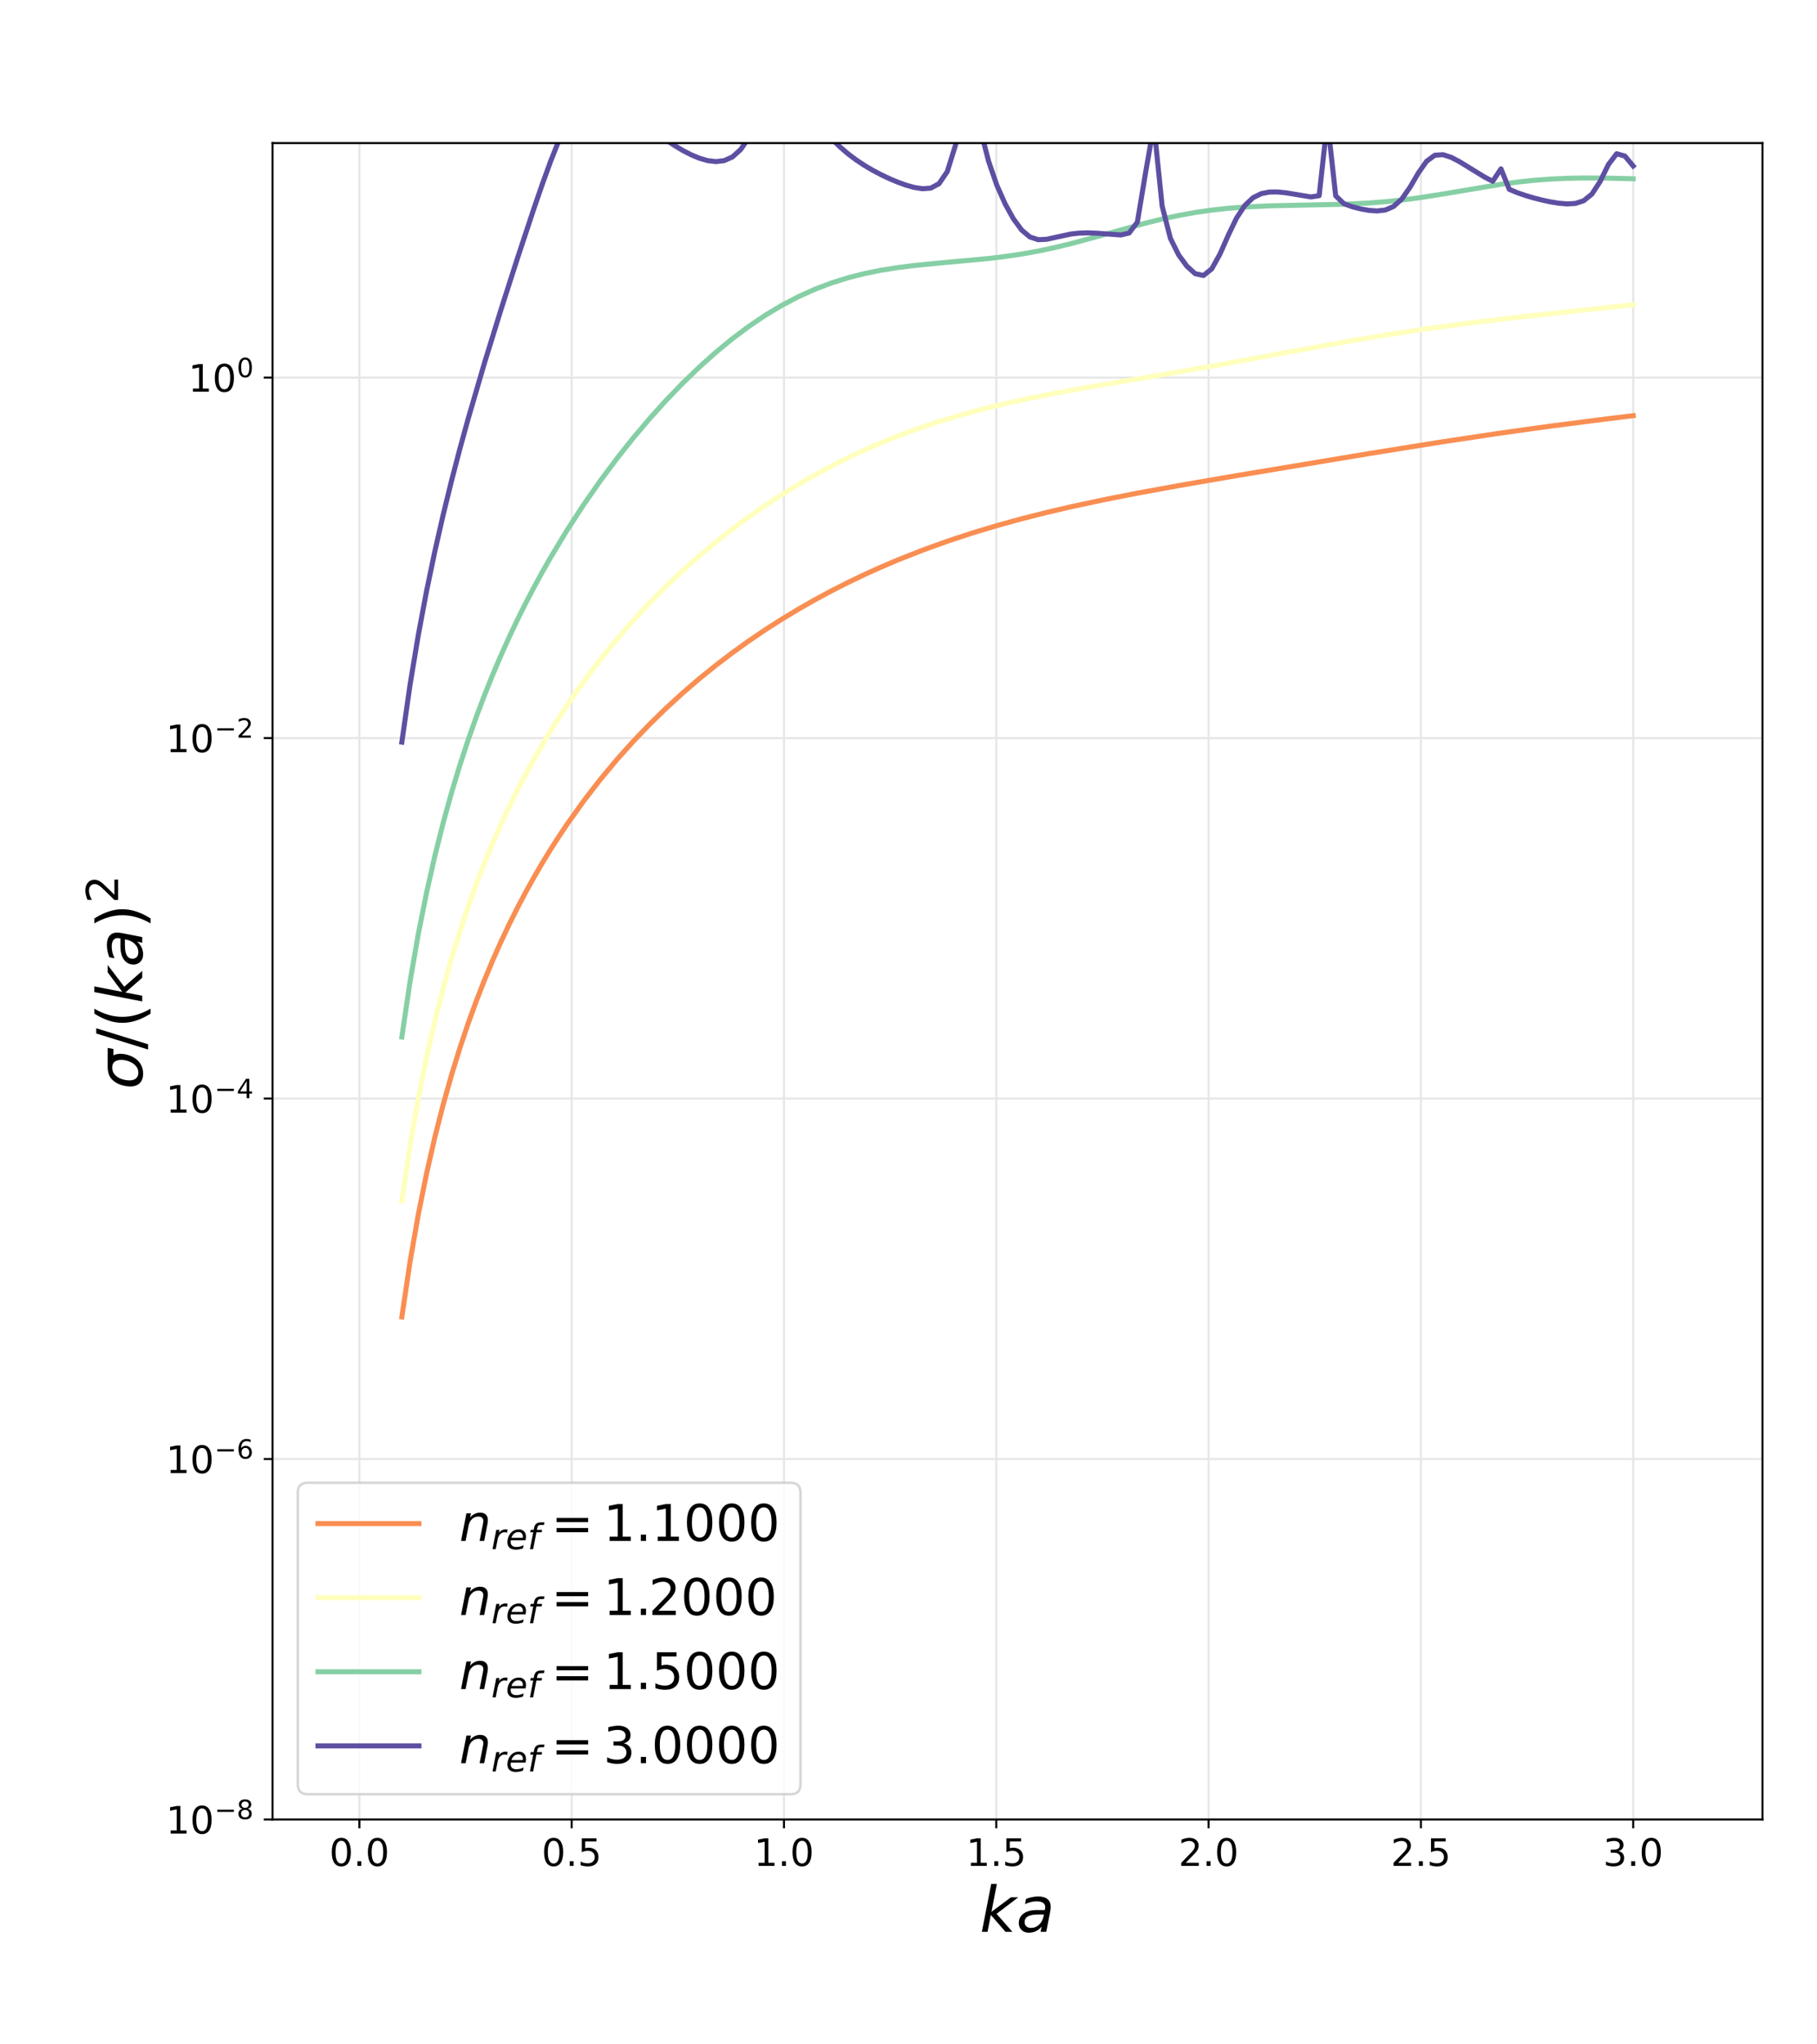 <?xml version="1.0" encoding="utf-8" standalone="no"?>
<!DOCTYPE svg PUBLIC "-//W3C//DTD SVG 1.1//EN"
  "http://www.w3.org/Graphics/SVG/1.1/DTD/svg11.dtd">
<!-- Created with matplotlib (https://matplotlib.org/) -->
<svg height="810pt" version="1.1" viewBox="0 0 720 810" width="720pt" xmlns="http://www.w3.org/2000/svg" xmlns:xlink="http://www.w3.org/1999/xlink">
 <defs>
  <style type="text/css">*{stroke-linecap:butt;stroke-linejoin:round;}</style>
 </defs>
 <g id="figure_1">
  <g id="patch_1">
   <path d="M 0 810 
L 720 810 
L 720 0 
L 0 0 
z
" style="fill:#ffffff;"/>
  </g>
  <g id="axes_1">
   <g id="patch_2">
    <path d="M 108 720.9 
L 698.4 720.9 
L 698.4 56.7 
L 108 56.7 
z
" style="fill:#ffffff;"/>
   </g>
   <g id="matplotlib.axis_1">
    <g id="xtick_1">
     <g id="line2d_1">
      <path clip-path="url(#p7f118c2c93)" d="M 142.408 720.9 
L 142.408 56.7 
" style="fill:none;stroke:#e6e6e6;stroke-linecap:square;stroke-width:0.8;"/>
     </g>
     <g id="line2d_2">
      <defs>
       <path d="M 0 0 
L 0 3.5 
" id="m5543287ce8" style="stroke:#000000;stroke-width:0.8;"/>
      </defs>
      <g>
       <use style="stroke:#000000;stroke-width:0.8;" x="142.408" xlink:href="#m5543287ce8" y="720.9"/>
      </g>
     </g>
     <g id="text_1">
      <!-- 0.0 -->
      <g transform="translate(130.48 739.298)scale(0.15 -0.15)">
       <defs>
        <path d="M 31.781 66.406 
Q 24.172 66.406 20.328 58.906 
Q 16.5 51.422 16.5 36.375 
Q 16.5 21.391 20.328 13.891 
Q 24.172 6.391 31.781 6.391 
Q 39.453 6.391 43.281 13.891 
Q 47.125 21.391 47.125 36.375 
Q 47.125 51.422 43.281 58.906 
Q 39.453 66.406 31.781 66.406 
z
M 31.781 74.219 
Q 44.047 74.219 50.516 64.516 
Q 56.984 54.828 56.984 36.375 
Q 56.984 17.969 50.516 8.266 
Q 44.047 -1.422 31.781 -1.422 
Q 19.531 -1.422 13.062 8.266 
Q 6.594 17.969 6.594 36.375 
Q 6.594 54.828 13.062 64.516 
Q 19.531 74.219 31.781 74.219 
z
" id="DejaVuSans-48"/>
        <path d="M 10.688 12.406 
L 21 12.406 
L 21 0 
L 10.688 0 
z
" id="DejaVuSans-46"/>
       </defs>
       <use xlink:href="#DejaVuSans-48"/>
       <use x="63.623" xlink:href="#DejaVuSans-46"/>
       <use x="95.41" xlink:href="#DejaVuSans-48"/>
      </g>
     </g>
    </g>
    <g id="xtick_2">
     <g id="line2d_3">
      <path clip-path="url(#p7f118c2c93)" d="M 226.534 720.9 
L 226.534 56.7 
" style="fill:none;stroke:#e6e6e6;stroke-linecap:square;stroke-width:0.8;"/>
     </g>
     <g id="line2d_4">
      <g>
       <use style="stroke:#000000;stroke-width:0.8;" x="226.534" xlink:href="#m5543287ce8" y="720.9"/>
      </g>
     </g>
     <g id="text_2">
      <!-- 0.5 -->
      <g transform="translate(214.607 739.298)scale(0.15 -0.15)">
       <defs>
        <path d="M 10.797 72.906 
L 49.516 72.906 
L 49.516 64.594 
L 19.828 64.594 
L 19.828 46.734 
Q 21.969 47.469 24.109 47.828 
Q 26.266 48.188 28.422 48.188 
Q 40.625 48.188 47.75 41.5 
Q 54.891 34.812 54.891 23.391 
Q 54.891 11.625 47.562 5.094 
Q 40.234 -1.422 26.906 -1.422 
Q 22.312 -1.422 17.547 -0.641 
Q 12.797 0.141 7.719 1.703 
L 7.719 11.625 
Q 12.109 9.234 16.797 8.062 
Q 21.484 6.891 26.703 6.891 
Q 35.156 6.891 40.078 11.328 
Q 45.016 15.766 45.016 23.391 
Q 45.016 31 40.078 35.438 
Q 35.156 39.891 26.703 39.891 
Q 22.75 39.891 18.812 39.016 
Q 14.891 38.141 10.797 36.281 
z
" id="DejaVuSans-53"/>
       </defs>
       <use xlink:href="#DejaVuSans-48"/>
       <use x="63.623" xlink:href="#DejaVuSans-46"/>
       <use x="95.41" xlink:href="#DejaVuSans-53"/>
      </g>
     </g>
    </g>
    <g id="xtick_3">
     <g id="line2d_5">
      <path clip-path="url(#p7f118c2c93)" d="M 310.661 720.9 
L 310.661 56.7 
" style="fill:none;stroke:#e6e6e6;stroke-linecap:square;stroke-width:0.8;"/>
     </g>
     <g id="line2d_6">
      <g>
       <use style="stroke:#000000;stroke-width:0.8;" x="310.661" xlink:href="#m5543287ce8" y="720.9"/>
      </g>
     </g>
     <g id="text_3">
      <!-- 1.0 -->
      <g transform="translate(298.733 739.298)scale(0.15 -0.15)">
       <defs>
        <path d="M 12.406 8.297 
L 28.516 8.297 
L 28.516 63.922 
L 10.984 60.406 
L 10.984 69.391 
L 28.422 72.906 
L 38.281 72.906 
L 38.281 8.297 
L 54.391 8.297 
L 54.391 0 
L 12.406 0 
z
" id="DejaVuSans-49"/>
       </defs>
       <use xlink:href="#DejaVuSans-49"/>
       <use x="63.623" xlink:href="#DejaVuSans-46"/>
       <use x="95.41" xlink:href="#DejaVuSans-48"/>
      </g>
     </g>
    </g>
    <g id="xtick_4">
     <g id="line2d_7">
      <path clip-path="url(#p7f118c2c93)" d="M 394.787 720.9 
L 394.787 56.7 
" style="fill:none;stroke:#e6e6e6;stroke-linecap:square;stroke-width:0.8;"/>
     </g>
     <g id="line2d_8">
      <g>
       <use style="stroke:#000000;stroke-width:0.8;" x="394.787" xlink:href="#m5543287ce8" y="720.9"/>
      </g>
     </g>
     <g id="text_4">
      <!-- 1.5 -->
      <g transform="translate(382.86 739.298)scale(0.15 -0.15)">
       <use xlink:href="#DejaVuSans-49"/>
       <use x="63.623" xlink:href="#DejaVuSans-46"/>
       <use x="95.41" xlink:href="#DejaVuSans-53"/>
      </g>
     </g>
    </g>
    <g id="xtick_5">
     <g id="line2d_9">
      <path clip-path="url(#p7f118c2c93)" d="M 478.914 720.9 
L 478.914 56.7 
" style="fill:none;stroke:#e6e6e6;stroke-linecap:square;stroke-width:0.8;"/>
     </g>
     <g id="line2d_10">
      <g>
       <use style="stroke:#000000;stroke-width:0.8;" x="478.914" xlink:href="#m5543287ce8" y="720.9"/>
      </g>
     </g>
     <g id="text_5">
      <!-- 2.0 -->
      <g transform="translate(466.987 739.298)scale(0.15 -0.15)">
       <defs>
        <path d="M 19.188 8.297 
L 53.609 8.297 
L 53.609 0 
L 7.328 0 
L 7.328 8.297 
Q 12.938 14.109 22.625 23.891 
Q 32.328 33.688 34.812 36.531 
Q 39.547 41.844 41.422 45.531 
Q 43.312 49.219 43.312 52.781 
Q 43.312 58.594 39.234 62.25 
Q 35.156 65.922 28.609 65.922 
Q 23.969 65.922 18.812 64.312 
Q 13.672 62.703 7.812 59.422 
L 7.812 69.391 
Q 13.766 71.781 18.938 73 
Q 24.125 74.219 28.422 74.219 
Q 39.75 74.219 46.484 68.547 
Q 53.219 62.891 53.219 53.422 
Q 53.219 48.922 51.531 44.891 
Q 49.859 40.875 45.406 35.406 
Q 44.188 33.984 37.641 27.219 
Q 31.109 20.453 19.188 8.297 
z
" id="DejaVuSans-50"/>
       </defs>
       <use xlink:href="#DejaVuSans-50"/>
       <use x="63.623" xlink:href="#DejaVuSans-46"/>
       <use x="95.41" xlink:href="#DejaVuSans-48"/>
      </g>
     </g>
    </g>
    <g id="xtick_6">
     <g id="line2d_11">
      <path clip-path="url(#p7f118c2c93)" d="M 563.04 720.9 
L 563.04 56.7 
" style="fill:none;stroke:#e6e6e6;stroke-linecap:square;stroke-width:0.8;"/>
     </g>
     <g id="line2d_12">
      <g>
       <use style="stroke:#000000;stroke-width:0.8;" x="563.04" xlink:href="#m5543287ce8" y="720.9"/>
      </g>
     </g>
     <g id="text_6">
      <!-- 2.5 -->
      <g transform="translate(551.113 739.298)scale(0.15 -0.15)">
       <use xlink:href="#DejaVuSans-50"/>
       <use x="63.623" xlink:href="#DejaVuSans-46"/>
       <use x="95.41" xlink:href="#DejaVuSans-53"/>
      </g>
     </g>
    </g>
    <g id="xtick_7">
     <g id="line2d_13">
      <path clip-path="url(#p7f118c2c93)" d="M 647.167 720.9 
L 647.167 56.7 
" style="fill:none;stroke:#e6e6e6;stroke-linecap:square;stroke-width:0.8;"/>
     </g>
     <g id="line2d_14">
      <g>
       <use style="stroke:#000000;stroke-width:0.8;" x="647.167" xlink:href="#m5543287ce8" y="720.9"/>
      </g>
     </g>
     <g id="text_7">
      <!-- 3.0 -->
      <g transform="translate(635.24 739.298)scale(0.15 -0.15)">
       <defs>
        <path d="M 40.578 39.312 
Q 47.656 37.797 51.625 33 
Q 55.609 28.219 55.609 21.188 
Q 55.609 10.406 48.188 4.484 
Q 40.766 -1.422 27.094 -1.422 
Q 22.516 -1.422 17.656 -0.516 
Q 12.797 0.391 7.625 2.203 
L 7.625 11.719 
Q 11.719 9.328 16.594 8.109 
Q 21.484 6.891 26.812 6.891 
Q 36.078 6.891 40.938 10.547 
Q 45.797 14.203 45.797 21.188 
Q 45.797 27.641 41.281 31.266 
Q 36.766 34.906 28.719 34.906 
L 20.219 34.906 
L 20.219 43.016 
L 29.109 43.016 
Q 36.375 43.016 40.234 45.922 
Q 44.094 48.828 44.094 54.297 
Q 44.094 59.906 40.109 62.906 
Q 36.141 65.922 28.719 65.922 
Q 24.656 65.922 20.016 65.031 
Q 15.375 64.156 9.812 62.312 
L 9.812 71.094 
Q 15.438 72.656 20.344 73.438 
Q 25.25 74.219 29.594 74.219 
Q 40.828 74.219 47.359 69.109 
Q 53.906 64.016 53.906 55.328 
Q 53.906 49.266 50.438 45.094 
Q 46.969 40.922 40.578 39.312 
z
" id="DejaVuSans-51"/>
       </defs>
       <use xlink:href="#DejaVuSans-51"/>
       <use x="63.623" xlink:href="#DejaVuSans-46"/>
       <use x="95.41" xlink:href="#DejaVuSans-48"/>
      </g>
     </g>
    </g>
    <g id="text_8">
     <!-- $ka$ -->
     <g transform="translate(388.2 765.413)scale(0.25 -0.25)">
      <defs>
       <path d="M 18.312 75.984 
L 27.297 75.984 
L 18.703 31.688 
L 49.516 54.688 
L 61.188 54.688 
L 26.812 28.516 
L 51.906 0 
L 41.016 0 
L 17.672 26.703 
L 12.5 0 
L 3.516 0 
z
" id="DejaVuSans-Oblique-107"/>
       <path d="M 53.719 31.203 
L 47.609 0 
L 38.625 0 
L 40.281 8.297 
Q 36.328 3.422 31.266 1 
Q 26.219 -1.422 20.016 -1.422 
Q 13.031 -1.422 8.562 2.844 
Q 4.109 7.125 4.109 13.812 
Q 4.109 23.391 11.75 28.953 
Q 19.391 34.516 32.812 34.516 
L 45.312 34.516 
L 45.797 36.922 
Q 45.906 37.312 45.953 37.766 
Q 46 38.234 46 39.203 
Q 46 43.562 42.453 45.969 
Q 38.922 48.391 32.516 48.391 
Q 28.125 48.391 23.5 47.266 
Q 18.891 46.141 14.016 43.891 
L 15.578 52.203 
Q 20.656 54.109 25.516 55.047 
Q 30.375 56 34.906 56 
Q 44.578 56 49.625 51.797 
Q 54.688 47.609 54.688 39.594 
Q 54.688 37.984 54.438 35.812 
Q 54.203 33.641 53.719 31.203 
z
M 44 27.484 
L 35.016 27.484 
Q 23.969 27.484 18.672 24.531 
Q 13.375 21.578 13.375 15.375 
Q 13.375 11.078 16.078 8.641 
Q 18.797 6.203 23.578 6.203 
Q 30.906 6.203 36.375 11.453 
Q 41.844 16.703 43.609 25.484 
z
" id="DejaVuSans-Oblique-97"/>
      </defs>
      <use transform="translate(0 0.016)" xlink:href="#DejaVuSans-Oblique-107"/>
      <use transform="translate(57.91 0.016)" xlink:href="#DejaVuSans-Oblique-97"/>
     </g>
    </g>
   </g>
   <g id="matplotlib.axis_2">
    <g id="ytick_1">
     <g id="line2d_15">
      <path clip-path="url(#p7f118c2c93)" d="M 108 720.9 
L 698.4 720.9 
" style="fill:none;stroke:#e6e6e6;stroke-linecap:square;stroke-width:0.8;"/>
     </g>
     <g id="line2d_16">
      <defs>
       <path d="M 0 0 
L -3.5 0 
" id="m546f620c2e" style="stroke:#000000;stroke-width:0.8;"/>
      </defs>
      <g>
       <use style="stroke:#000000;stroke-width:0.8;" x="108" xlink:href="#m546f620c2e" y="720.9"/>
      </g>
     </g>
     <g id="text_9">
      <!-- $\mathdefault{10^{-8}}$ -->
      <g transform="translate(65.75 726.599)scale(0.15 -0.15)">
       <defs>
        <path d="M 10.594 35.5 
L 73.188 35.5 
L 73.188 27.203 
L 10.594 27.203 
z
" id="DejaVuSans-8722"/>
        <path d="M 31.781 34.625 
Q 24.75 34.625 20.719 30.859 
Q 16.703 27.094 16.703 20.516 
Q 16.703 13.922 20.719 10.156 
Q 24.75 6.391 31.781 6.391 
Q 38.812 6.391 42.859 10.172 
Q 46.922 13.969 46.922 20.516 
Q 46.922 27.094 42.891 30.859 
Q 38.875 34.625 31.781 34.625 
z
M 21.922 38.812 
Q 15.578 40.375 12.031 44.719 
Q 8.5 49.078 8.5 55.328 
Q 8.5 64.062 14.719 69.141 
Q 20.953 74.219 31.781 74.219 
Q 42.672 74.219 48.875 69.141 
Q 55.078 64.062 55.078 55.328 
Q 55.078 49.078 51.531 44.719 
Q 48 40.375 41.703 38.812 
Q 48.828 37.156 52.797 32.312 
Q 56.781 27.484 56.781 20.516 
Q 56.781 9.906 50.312 4.234 
Q 43.844 -1.422 31.781 -1.422 
Q 19.734 -1.422 13.25 4.234 
Q 6.781 9.906 6.781 20.516 
Q 6.781 27.484 10.781 32.312 
Q 14.797 37.156 21.922 38.812 
z
M 18.312 54.391 
Q 18.312 48.734 21.844 45.562 
Q 25.391 42.391 31.781 42.391 
Q 38.141 42.391 41.719 45.562 
Q 45.312 48.734 45.312 54.391 
Q 45.312 60.062 41.719 63.234 
Q 38.141 66.406 31.781 66.406 
Q 25.391 66.406 21.844 63.234 
Q 18.312 60.062 18.312 54.391 
z
" id="DejaVuSans-56"/>
       </defs>
       <use transform="translate(0 0.766)" xlink:href="#DejaVuSans-49"/>
       <use transform="translate(63.623 0.766)" xlink:href="#DejaVuSans-48"/>
       <use transform="translate(128.203 39.047)scale(0.7)" xlink:href="#DejaVuSans-8722"/>
       <use transform="translate(186.855 39.047)scale(0.7)" xlink:href="#DejaVuSans-56"/>
      </g>
     </g>
    </g>
    <g id="ytick_2">
     <g id="line2d_17">
      <path clip-path="url(#p7f118c2c93)" d="M 108 578.077 
L 698.4 578.077 
" style="fill:none;stroke:#e6e6e6;stroke-linecap:square;stroke-width:0.8;"/>
     </g>
     <g id="line2d_18">
      <g>
       <use style="stroke:#000000;stroke-width:0.8;" x="108" xlink:href="#m546f620c2e" y="578.077"/>
      </g>
     </g>
     <g id="text_10">
      <!-- $\mathdefault{10^{-6}}$ -->
      <g transform="translate(65.75 583.776)scale(0.15 -0.15)">
       <defs>
        <path d="M 33.016 40.375 
Q 26.375 40.375 22.484 35.828 
Q 18.609 31.297 18.609 23.391 
Q 18.609 15.531 22.484 10.953 
Q 26.375 6.391 33.016 6.391 
Q 39.656 6.391 43.531 10.953 
Q 47.406 15.531 47.406 23.391 
Q 47.406 31.297 43.531 35.828 
Q 39.656 40.375 33.016 40.375 
z
M 52.594 71.297 
L 52.594 62.312 
Q 48.875 64.062 45.094 64.984 
Q 41.312 65.922 37.594 65.922 
Q 27.828 65.922 22.672 59.328 
Q 17.531 52.734 16.797 39.406 
Q 19.672 43.656 24.016 45.922 
Q 28.375 48.188 33.594 48.188 
Q 44.578 48.188 50.953 41.516 
Q 57.328 34.859 57.328 23.391 
Q 57.328 12.156 50.688 5.359 
Q 44.047 -1.422 33.016 -1.422 
Q 20.359 -1.422 13.672 8.266 
Q 6.984 17.969 6.984 36.375 
Q 6.984 53.656 15.188 63.938 
Q 23.391 74.219 37.203 74.219 
Q 40.922 74.219 44.703 73.484 
Q 48.484 72.75 52.594 71.297 
z
" id="DejaVuSans-54"/>
       </defs>
       <use transform="translate(0 0.766)" xlink:href="#DejaVuSans-49"/>
       <use transform="translate(63.623 0.766)" xlink:href="#DejaVuSans-48"/>
       <use transform="translate(128.203 39.047)scale(0.7)" xlink:href="#DejaVuSans-8722"/>
       <use transform="translate(186.855 39.047)scale(0.7)" xlink:href="#DejaVuSans-54"/>
      </g>
     </g>
    </g>
    <g id="ytick_3">
     <g id="line2d_19">
      <path clip-path="url(#p7f118c2c93)" d="M 108 435.254 
L 698.4 435.254 
" style="fill:none;stroke:#e6e6e6;stroke-linecap:square;stroke-width:0.8;"/>
     </g>
     <g id="line2d_20">
      <g>
       <use style="stroke:#000000;stroke-width:0.8;" x="108" xlink:href="#m546f620c2e" y="435.254"/>
      </g>
     </g>
     <g id="text_11">
      <!-- $\mathdefault{10^{-4}}$ -->
      <g transform="translate(65.75 440.953)scale(0.15 -0.15)">
       <defs>
        <path d="M 37.797 64.312 
L 12.891 25.391 
L 37.797 25.391 
z
M 35.203 72.906 
L 47.609 72.906 
L 47.609 25.391 
L 58.016 25.391 
L 58.016 17.188 
L 47.609 17.188 
L 47.609 0 
L 37.797 0 
L 37.797 17.188 
L 4.891 17.188 
L 4.891 26.703 
z
" id="DejaVuSans-52"/>
       </defs>
       <use transform="translate(0 0.684)" xlink:href="#DejaVuSans-49"/>
       <use transform="translate(63.623 0.684)" xlink:href="#DejaVuSans-48"/>
       <use transform="translate(128.203 38.966)scale(0.7)" xlink:href="#DejaVuSans-8722"/>
       <use transform="translate(186.855 38.966)scale(0.7)" xlink:href="#DejaVuSans-52"/>
      </g>
     </g>
    </g>
    <g id="ytick_4">
     <g id="line2d_21">
      <path clip-path="url(#p7f118c2c93)" d="M 108 292.431 
L 698.4 292.431 
" style="fill:none;stroke:#e6e6e6;stroke-linecap:square;stroke-width:0.8;"/>
     </g>
     <g id="line2d_22">
      <g>
       <use style="stroke:#000000;stroke-width:0.8;" x="108" xlink:href="#m546f620c2e" y="292.431"/>
      </g>
     </g>
     <g id="text_12">
      <!-- $\mathdefault{10^{-2}}$ -->
      <g transform="translate(65.75 298.13)scale(0.15 -0.15)">
       <use transform="translate(0 0.766)" xlink:href="#DejaVuSans-49"/>
       <use transform="translate(63.623 0.766)" xlink:href="#DejaVuSans-48"/>
       <use transform="translate(128.203 39.047)scale(0.7)" xlink:href="#DejaVuSans-8722"/>
       <use transform="translate(186.855 39.047)scale(0.7)" xlink:href="#DejaVuSans-50"/>
      </g>
     </g>
    </g>
    <g id="ytick_5">
     <g id="line2d_23">
      <path clip-path="url(#p7f118c2c93)" d="M 108 149.608 
L 698.4 149.608 
" style="fill:none;stroke:#e6e6e6;stroke-linecap:square;stroke-width:0.8;"/>
     </g>
     <g id="line2d_24">
      <g>
       <use style="stroke:#000000;stroke-width:0.8;" x="108" xlink:href="#m546f620c2e" y="149.608"/>
      </g>
     </g>
     <g id="text_13">
      <!-- $\mathdefault{10^{0}}$ -->
      <g transform="translate(74.6 155.307)scale(0.15 -0.15)">
       <use transform="translate(0 0.766)" xlink:href="#DejaVuSans-49"/>
       <use transform="translate(63.623 0.766)" xlink:href="#DejaVuSans-48"/>
       <use transform="translate(128.203 39.047)scale(0.7)" xlink:href="#DejaVuSans-48"/>
      </g>
     </g>
    </g>
    <g id="text_14">
     <!-- $\sigma/(ka)^2$ -->
     <g transform="translate(56.551 431.675)rotate(-90)scale(0.25 -0.25)">
      <defs>
       <path d="M 34.672 47.562 
Q 27.25 47.562 22.219 42.188 
Q 16.891 36.578 15.141 27.297 
Q 13.188 17.484 16.312 11.812 
Q 19.391 6.203 26.656 6.203 
Q 33.844 6.203 39.109 11.859 
Q 44.438 17.531 46.344 27.297 
Q 48.047 36.234 45.016 42.188 
Q 42.188 47.562 34.672 47.562 
z
M 36.078 54.734 
L 65.922 54.688 
L 64.156 45.703 
L 54.109 45.703 
Q 57.906 38.094 55.859 27.297 
Q 53.219 13.875 45.062 6.25 
Q 36.859 -1.422 25.141 -1.422 
Q 13.375 -1.422 8.203 6.25 
Q 3.031 13.875 5.672 27.297 
Q 8.25 40.766 16.406 48.391 
Q 23.188 54.734 36.078 54.734 
z
" id="DejaVuSans-Oblique-963"/>
       <path d="M 25.391 72.906 
L 33.688 72.906 
L 8.297 -9.281 
L 0 -9.281 
z
" id="DejaVuSans-47"/>
       <path d="M 31 75.875 
Q 24.469 64.656 21.281 53.656 
Q 18.109 42.672 18.109 31.391 
Q 18.109 20.125 21.312 9.062 
Q 24.516 -2 31 -13.188 
L 23.188 -13.188 
Q 15.875 -1.703 12.234 9.375 
Q 8.594 20.453 8.594 31.391 
Q 8.594 42.281 12.203 53.312 
Q 15.828 64.359 23.188 75.875 
z
" id="DejaVuSans-40"/>
       <path d="M 8.016 75.875 
L 15.828 75.875 
Q 23.141 64.359 26.781 53.312 
Q 30.422 42.281 30.422 31.391 
Q 30.422 20.453 26.781 9.375 
Q 23.141 -1.703 15.828 -13.188 
L 8.016 -13.188 
Q 14.5 -2 17.703 9.062 
Q 20.906 20.125 20.906 31.391 
Q 20.906 42.672 17.703 53.656 
Q 14.5 64.656 8.016 75.875 
z
" id="DejaVuSans-41"/>
      </defs>
      <use transform="translate(0 0.766)" xlink:href="#DejaVuSans-Oblique-963"/>
      <use transform="translate(63.379 0.766)" xlink:href="#DejaVuSans-47"/>
      <use transform="translate(97.07 0.766)" xlink:href="#DejaVuSans-40"/>
      <use transform="translate(136.084 0.766)" xlink:href="#DejaVuSans-Oblique-107"/>
      <use transform="translate(193.994 0.766)" xlink:href="#DejaVuSans-Oblique-97"/>
      <use transform="translate(255.273 0.766)" xlink:href="#DejaVuSans-41"/>
      <use transform="translate(295.244 39.047)scale(0.7)" xlink:href="#DejaVuSans-50"/>
     </g>
    </g>
   </g>
   <g id="line2d_25">
    <path clip-path="url(#p7f118c2c93)" d="M 159.233 521.777 
L 162.508 499.746 
L 165.783 481.058 
L 169.057 464.835 
L 172.332 450.505 
L 175.607 437.676 
L 178.881 426.065 
L 182.156 415.463 
L 185.431 405.713 
L 188.706 396.689 
L 191.98 388.294 
L 195.255 380.447 
L 198.53 373.084 
L 201.804 366.15 
L 205.079 359.599 
L 208.354 353.395 
L 211.629 347.504 
L 214.903 341.897 
L 218.178 336.55 
L 221.453 331.442 
L 224.728 326.554 
L 231.277 317.375 
L 237.826 308.902 
L 244.376 301.045 
L 250.925 293.734 
L 257.475 286.909 
L 264.024 280.521 
L 270.574 274.53 
L 277.123 268.901 
L 283.673 263.605 
L 290.222 258.616 
L 296.771 253.912 
L 303.321 249.475 
L 309.87 245.288 
L 316.42 241.335 
L 322.969 237.603 
L 329.519 234.081 
L 336.068 230.757 
L 342.618 227.621 
L 349.167 224.665 
L 355.717 221.878 
L 365.541 217.997 
L 375.365 214.451 
L 385.189 211.212 
L 395.013 208.252 
L 404.837 205.544 
L 414.662 203.059 
L 424.486 200.769 
L 437.585 197.968 
L 450.683 195.396 
L 467.057 192.406 
L 489.98 188.457 
L 542.376 179.733 
L 571.848 175.011 
L 594.771 171.569 
L 614.42 168.829 
L 637.343 165.882 
L 647.167 164.691 
L 647.167 164.691 
" style="fill:none;stroke:#f98e52;stroke-linecap:square;stroke-width:2;"/>
   </g>
   <g id="line2d_26">
    <path clip-path="url(#p7f118c2c93)" d="M 159.233 475.84 
L 162.508 453.785 
L 165.783 435.069 
L 169.057 418.814 
L 172.332 404.447 
L 175.607 391.576 
L 178.881 379.921 
L 182.156 369.271 
L 185.431 359.468 
L 188.706 350.387 
L 191.98 341.932 
L 195.255 334.021 
L 198.53 326.59 
L 201.804 319.586 
L 205.079 312.962 
L 208.354 306.68 
L 211.629 300.709 
L 214.903 295.019 
L 218.178 289.586 
L 221.453 284.391 
L 228.002 274.636 
L 234.552 265.632 
L 241.101 257.281 
L 247.651 249.506 
L 254.2 242.244 
L 260.75 235.444 
L 267.299 229.065 
L 273.848 223.071 
L 280.398 217.434 
L 286.947 212.131 
L 293.497 207.14 
L 300.046 202.445 
L 306.596 198.031 
L 313.145 193.886 
L 319.695 189.998 
L 326.244 186.358 
L 332.793 182.956 
L 339.343 179.783 
L 345.892 176.83 
L 352.442 174.089 
L 358.991 171.55 
L 365.541 169.202 
L 372.09 167.034 
L 378.64 165.036 
L 388.464 162.329 
L 398.288 159.926 
L 408.112 157.779 
L 417.936 155.834 
L 431.035 153.462 
L 457.233 149.036 
L 480.156 145.076 
L 506.354 140.29 
L 532.552 135.526 
L 548.925 132.768 
L 565.299 130.273 
L 581.672 128.054 
L 598.046 126.073 
L 620.969 123.549 
L 647.167 120.756 
L 647.167 120.756 
" style="fill:none;stroke:#ffffbe;stroke-linecap:square;stroke-width:2;"/>
   </g>
   <g id="line2d_27">
    <path clip-path="url(#p7f118c2c93)" d="M 159.233 410.875 
L 162.508 388.735 
L 165.783 369.918 
L 169.057 353.546 
L 172.332 339.049 
L 175.607 326.033 
L 178.881 314.216 
L 182.156 303.391 
L 185.431 293.398 
L 188.706 284.113 
L 191.98 275.439 
L 195.255 267.296 
L 198.53 259.619 
L 201.804 252.354 
L 205.079 245.457 
L 208.354 238.89 
L 211.629 232.621 
L 214.903 226.622 
L 218.178 220.87 
L 224.728 210.027 
L 231.277 199.96 
L 237.826 190.568 
L 244.376 181.777 
L 250.925 173.533 
L 257.475 165.796 
L 264.024 158.542 
L 270.574 151.756 
L 277.123 145.432 
L 283.673 139.575 
L 290.222 134.189 
L 296.771 129.285 
L 303.321 124.871 
L 309.87 120.952 
L 316.42 117.526 
L 322.969 114.582 
L 329.519 112.1 
L 336.068 110.049 
L 342.618 108.386 
L 349.167 107.063 
L 355.717 106.022 
L 362.266 105.199 
L 372.09 104.231 
L 391.738 102.42 
L 398.288 101.625 
L 404.837 100.654 
L 411.387 99.477 
L 417.936 98.09 
L 424.486 96.507 
L 434.31 93.858 
L 453.958 88.392 
L 460.508 86.781 
L 467.057 85.369 
L 473.607 84.187 
L 480.156 83.243 
L 486.705 82.528 
L 493.255 82.017 
L 503.079 81.556 
L 516.178 81.276 
L 532.552 80.924 
L 542.376 80.44 
L 548.925 79.931 
L 555.475 79.251 
L 562.024 78.402 
L 571.848 76.864 
L 594.771 73.012 
L 601.321 72.134 
L 607.87 71.441 
L 614.42 70.949 
L 620.969 70.651 
L 627.519 70.525 
L 637.343 70.586 
L 647.167 70.832 
L 647.167 70.832 
" style="fill:none;stroke:#86cfa5;stroke-linecap:square;stroke-width:2;"/>
   </g>
   <g id="line2d_28">
    <path clip-path="url(#p7f118c2c93)" d="M 159.233 294.035 
L 162.508 271.153 
L 165.783 251.451 
L 169.057 234.045 
L 172.332 218.356 
L 175.607 203.984 
L 178.881 190.638 
L 182.156 178.099 
L 185.431 166.197 
L 191.98 143.792 
L 198.53 122.625 
L 205.079 102.211 
L 211.629 82.445 
L 214.903 72.951 
L 218.178 63.933 
L 221.453 55.675 
L 224.728 48.548 
L 228.002 42.949 
L 231.277 39.173 
L 234.552 37.28 
L 237.826 37.062 
L 241.101 38.132 
L 244.376 40.066 
L 247.651 42.5 
L 260.75 53.103 
L 264.024 55.483 
L 267.299 57.666 
L 270.574 59.623 
L 273.848 61.314 
L 277.123 62.682 
L 280.398 63.636 
L 283.673 64.031 
L 286.947 63.653 
L 290.222 62.191 
L 293.497 59.249 
L 296.771 54.44 
L 300.046 47.686 
L 303.321 39.795 
L 306.596 33.002 
L 309.87 30.106 
L 313.145 31.838 
L 316.42 36.366 
L 319.695 41.663 
L 322.969 46.683 
L 326.244 51.101 
L 329.519 54.898 
L 332.793 58.155 
L 336.068 60.967 
L 339.343 63.419 
L 342.618 65.582 
L 345.892 67.508 
L 349.167 69.235 
L 352.442 70.784 
L 355.717 72.161 
L 358.991 73.345 
L 362.266 74.268 
L 365.541 74.776 
L 368.815 74.531 
L 372.09 72.789 
L 375.365 67.976 
L 378.64 57.467 
L 381.914 41.874 
L 385.189 38.362 
L 391.738 63.903 
L 395.013 73.414 
L 398.288 80.78 
L 401.563 86.681 
L 404.837 91.137 
L 408.112 93.896 
L 411.387 94.965 
L 414.662 94.816 
L 424.486 92.701 
L 427.76 92.349 
L 431.035 92.255 
L 434.31 92.376 
L 444.134 93.094 
L 447.409 92.328 
L 450.683 88.027 
L 453.958 68.32 
L 457.233 49.661 
L 460.508 81.643 
L 463.782 94.44 
L 467.057 101.019 
L 470.332 105.492 
L 473.607 108.445 
L 476.881 109.149 
L 480.156 106.538 
L 483.431 100.642 
L 486.705 93.215 
L 489.98 86.419 
L 493.255 81.426 
L 496.53 78.332 
L 499.804 76.714 
L 503.079 76.084 
L 506.354 76.064 
L 509.629 76.399 
L 519.453 78.025 
L 522.727 77.527 
L 526.002 47.811 
L 529.277 77.589 
L 532.552 80.706 
L 535.826 81.914 
L 539.101 82.754 
L 542.376 83.346 
L 545.65 83.587 
L 548.925 83.22 
L 552.2 81.816 
L 555.475 78.857 
L 558.749 74.154 
L 562.024 68.552 
L 565.299 63.886 
L 568.574 61.504 
L 571.848 61.283 
L 575.123 62.376 
L 578.398 64.094 
L 588.222 70.124 
L 591.497 71.828 
L 594.771 66.901 
L 598.046 75.001 
L 601.321 76.375 
L 604.596 77.496 
L 607.87 78.459 
L 611.145 79.29 
L 614.42 79.989 
L 617.694 80.519 
L 620.969 80.791 
L 624.244 80.604 
L 627.519 79.553 
L 630.793 76.917 
L 634.068 71.893 
L 637.343 65.194 
L 640.617 60.901 
L 643.892 61.849 
L 647.167 65.769 
L 647.167 65.769 
" style="fill:none;stroke:#5e4fa2;stroke-linecap:square;stroke-width:2;"/>
   </g>
   <g id="patch_3">
    <path d="M 108 720.9 
L 108 56.7 
" style="fill:none;stroke:#000000;stroke-linecap:square;stroke-linejoin:miter;stroke-width:0.8;"/>
   </g>
   <g id="patch_4">
    <path d="M 698.4 720.9 
L 698.4 56.7 
" style="fill:none;stroke:#000000;stroke-linecap:square;stroke-linejoin:miter;stroke-width:0.8;"/>
   </g>
   <g id="patch_5">
    <path d="M 108 720.9 
L 698.4 720.9 
" style="fill:none;stroke:#000000;stroke-linecap:square;stroke-linejoin:miter;stroke-width:0.8;"/>
   </g>
   <g id="patch_6">
    <path d="M 108 56.7 
L 698.4 56.7 
" style="fill:none;stroke:#000000;stroke-linecap:square;stroke-linejoin:miter;stroke-width:0.8;"/>
   </g>
   <g id="legend_1">
    <g id="patch_7">
     <path d="M 122 710.9 
L 313.2 710.9 
Q 317.2 710.9 317.2 706.9 
L 317.2 591.475 
Q 317.2 587.475 313.2 587.475 
L 122 587.475 
Q 118 587.475 118 591.475 
L 118 706.9 
Q 118 710.9 122 710.9 
z
" style="fill:#ffffff;opacity:0.8;stroke:#cccccc;stroke-linejoin:miter;"/>
    </g>
    <g id="line2d_29">
     <path d="M 126 603.672 
L 166 603.672 
" style="fill:none;stroke:#f98e52;stroke-linecap:square;stroke-width:2;"/>
    </g>
    <g id="line2d_30"/>
    <g id="text_15">
     <!-- $n_{ref}=1.1000$ -->
     <g transform="translate(182 610.672)scale(0.2 -0.2)">
      <defs>
       <path d="M 55.719 33.016 
L 49.312 0 
L 40.281 0 
L 46.688 32.672 
Q 47.125 34.969 47.359 36.719 
Q 47.609 38.484 47.609 39.5 
Q 47.609 43.609 45.016 45.891 
Q 42.438 48.188 37.797 48.188 
Q 30.562 48.188 25.344 43.375 
Q 20.125 38.578 18.5 30.328 
L 12.5 0 
L 3.516 0 
L 14.109 54.688 
L 23.094 54.688 
L 21.297 46.094 
Q 25.047 50.828 30.312 53.406 
Q 35.594 56 41.406 56 
Q 48.641 56 52.609 52.094 
Q 56.594 48.188 56.594 41.109 
Q 56.594 39.359 56.375 37.359 
Q 56.156 35.359 55.719 33.016 
z
" id="DejaVuSans-Oblique-110"/>
       <path d="M 44.578 46.391 
Q 43.219 47.125 41.453 47.516 
Q 39.703 47.906 37.703 47.906 
Q 30.516 47.906 25.141 42.453 
Q 19.781 37.016 18.016 27.875 
L 12.5 0 
L 3.516 0 
L 14.203 54.688 
L 23.188 54.688 
L 21.484 46.188 
Q 25.047 50.922 30 53.453 
Q 34.969 56 40.578 56 
Q 42.047 56 43.453 55.828 
Q 44.875 55.672 46.297 55.281 
z
" id="DejaVuSans-Oblique-114"/>
       <path d="M 48.094 32.234 
Q 48.25 33.016 48.312 33.844 
Q 48.391 34.672 48.391 35.5 
Q 48.391 41.453 44.891 44.922 
Q 41.406 48.391 35.406 48.391 
Q 28.719 48.391 23.578 44.156 
Q 18.453 39.938 15.828 32.172 
z
M 55.906 25.203 
L 14.109 25.203 
Q 13.812 23.344 13.719 22.266 
Q 13.625 21.188 13.625 20.406 
Q 13.625 13.625 17.797 9.906 
Q 21.969 6.203 29.594 6.203 
Q 35.453 6.203 40.672 7.516 
Q 45.906 8.844 50.391 11.375 
L 48.688 2.484 
Q 43.844 0.531 38.688 -0.438 
Q 33.547 -1.422 28.219 -1.422 
Q 16.844 -1.422 10.719 4.016 
Q 4.594 9.469 4.594 19.484 
Q 4.594 28.031 7.641 35.375 
Q 10.688 42.719 16.609 48.484 
Q 20.406 52.094 25.656 54.047 
Q 30.906 56 36.812 56 
Q 46.094 56 51.578 50.438 
Q 57.078 44.875 57.078 35.5 
Q 57.078 33.25 56.781 30.688 
Q 56.5 28.125 55.906 25.203 
z
" id="DejaVuSans-Oblique-101"/>
       <path d="M 47.797 75.984 
L 46.391 68.5 
L 37.797 68.5 
Q 32.906 68.5 30.688 66.578 
Q 28.469 64.656 27.391 59.516 
L 26.422 54.688 
L 41.219 54.688 
L 39.891 47.703 
L 25.094 47.703 
L 15.828 0 
L 6.781 0 
L 16.109 47.703 
L 7.516 47.703 
L 8.797 54.688 
L 17.391 54.688 
L 18.109 58.5 
Q 19.969 68.172 24.625 72.078 
Q 29.297 75.984 39.312 75.984 
z
" id="DejaVuSans-Oblique-102"/>
       <path d="M 10.594 45.406 
L 73.188 45.406 
L 73.188 37.203 
L 10.594 37.203 
z
M 10.594 25.484 
L 73.188 25.484 
L 73.188 17.188 
L 10.594 17.188 
z
" id="DejaVuSans-61"/>
      </defs>
      <use transform="translate(0 0.781)" xlink:href="#DejaVuSans-Oblique-110"/>
      <use transform="translate(63.379 -15.625)scale(0.7)" xlink:href="#DejaVuSans-Oblique-114"/>
      <use transform="translate(92.158 -15.625)scale(0.7)" xlink:href="#DejaVuSans-Oblique-101"/>
      <use transform="translate(135.225 -15.625)scale(0.7)" xlink:href="#DejaVuSans-Oblique-102"/>
      <use transform="translate(182.085 0.781)" xlink:href="#DejaVuSans-61"/>
      <use transform="translate(285.356 0.781)" xlink:href="#DejaVuSans-49"/>
      <use transform="translate(348.979 0.781)" xlink:href="#DejaVuSans-46"/>
      <use transform="translate(380.767 0.781)" xlink:href="#DejaVuSans-49"/>
      <use transform="translate(444.39 0.781)" xlink:href="#DejaVuSans-48"/>
      <use transform="translate(508.013 0.781)" xlink:href="#DejaVuSans-48"/>
      <use transform="translate(571.636 0.781)" xlink:href="#DejaVuSans-48"/>
     </g>
    </g>
    <g id="line2d_31">
     <path d="M 126 633.028 
L 166 633.028 
" style="fill:none;stroke:#ffffbe;stroke-linecap:square;stroke-width:2;"/>
    </g>
    <g id="line2d_32"/>
    <g id="text_16">
     <!-- $n_{ref}=1.2000$ -->
     <g transform="translate(182 640.028)scale(0.2 -0.2)">
      <use transform="translate(0 0.781)" xlink:href="#DejaVuSans-Oblique-110"/>
      <use transform="translate(63.379 -15.625)scale(0.7)" xlink:href="#DejaVuSans-Oblique-114"/>
      <use transform="translate(92.158 -15.625)scale(0.7)" xlink:href="#DejaVuSans-Oblique-101"/>
      <use transform="translate(135.225 -15.625)scale(0.7)" xlink:href="#DejaVuSans-Oblique-102"/>
      <use transform="translate(182.085 0.781)" xlink:href="#DejaVuSans-61"/>
      <use transform="translate(285.356 0.781)" xlink:href="#DejaVuSans-49"/>
      <use transform="translate(348.979 0.781)" xlink:href="#DejaVuSans-46"/>
      <use transform="translate(375.267 0.781)" xlink:href="#DejaVuSans-50"/>
      <use transform="translate(438.89 0.781)" xlink:href="#DejaVuSans-48"/>
      <use transform="translate(502.513 0.781)" xlink:href="#DejaVuSans-48"/>
      <use transform="translate(566.136 0.781)" xlink:href="#DejaVuSans-48"/>
     </g>
    </g>
    <g id="line2d_33">
     <path d="M 126 662.384 
L 166 662.384 
" style="fill:none;stroke:#86cfa5;stroke-linecap:square;stroke-width:2;"/>
    </g>
    <g id="line2d_34"/>
    <g id="text_17">
     <!-- $n_{ref}=1.5000$ -->
     <g transform="translate(182 669.384)scale(0.2 -0.2)">
      <use transform="translate(0 0.781)" xlink:href="#DejaVuSans-Oblique-110"/>
      <use transform="translate(63.379 -15.625)scale(0.7)" xlink:href="#DejaVuSans-Oblique-114"/>
      <use transform="translate(92.158 -15.625)scale(0.7)" xlink:href="#DejaVuSans-Oblique-101"/>
      <use transform="translate(135.225 -15.625)scale(0.7)" xlink:href="#DejaVuSans-Oblique-102"/>
      <use transform="translate(182.085 0.781)" xlink:href="#DejaVuSans-61"/>
      <use transform="translate(285.356 0.781)" xlink:href="#DejaVuSans-49"/>
      <use transform="translate(348.979 0.781)" xlink:href="#DejaVuSans-46"/>
      <use transform="translate(380.767 0.781)" xlink:href="#DejaVuSans-53"/>
      <use transform="translate(444.39 0.781)" xlink:href="#DejaVuSans-48"/>
      <use transform="translate(508.013 0.781)" xlink:href="#DejaVuSans-48"/>
      <use transform="translate(571.636 0.781)" xlink:href="#DejaVuSans-48"/>
     </g>
    </g>
    <g id="line2d_35">
     <path d="M 126 691.741 
L 166 691.741 
" style="fill:none;stroke:#5e4fa2;stroke-linecap:square;stroke-width:2;"/>
    </g>
    <g id="line2d_36"/>
    <g id="text_18">
     <!-- $n_{ref}=3.0000$ -->
     <g transform="translate(182 698.741)scale(0.2 -0.2)">
      <use transform="translate(0 0.781)" xlink:href="#DejaVuSans-Oblique-110"/>
      <use transform="translate(63.379 -15.625)scale(0.7)" xlink:href="#DejaVuSans-Oblique-114"/>
      <use transform="translate(92.158 -15.625)scale(0.7)" xlink:href="#DejaVuSans-Oblique-101"/>
      <use transform="translate(135.225 -15.625)scale(0.7)" xlink:href="#DejaVuSans-Oblique-102"/>
      <use transform="translate(182.085 0.781)" xlink:href="#DejaVuSans-61"/>
      <use transform="translate(285.356 0.781)" xlink:href="#DejaVuSans-51"/>
      <use transform="translate(348.979 0.781)" xlink:href="#DejaVuSans-46"/>
      <use transform="translate(380.767 0.781)" xlink:href="#DejaVuSans-48"/>
      <use transform="translate(444.39 0.781)" xlink:href="#DejaVuSans-48"/>
      <use transform="translate(508.013 0.781)" xlink:href="#DejaVuSans-48"/>
      <use transform="translate(571.636 0.781)" xlink:href="#DejaVuSans-48"/>
     </g>
    </g>
   </g>
  </g>
 </g>
 <defs>
  <clipPath id="p7f118c2c93">
   <rect height="664.2" width="590.4" x="108" y="56.7"/>
  </clipPath>
 </defs>
</svg>
